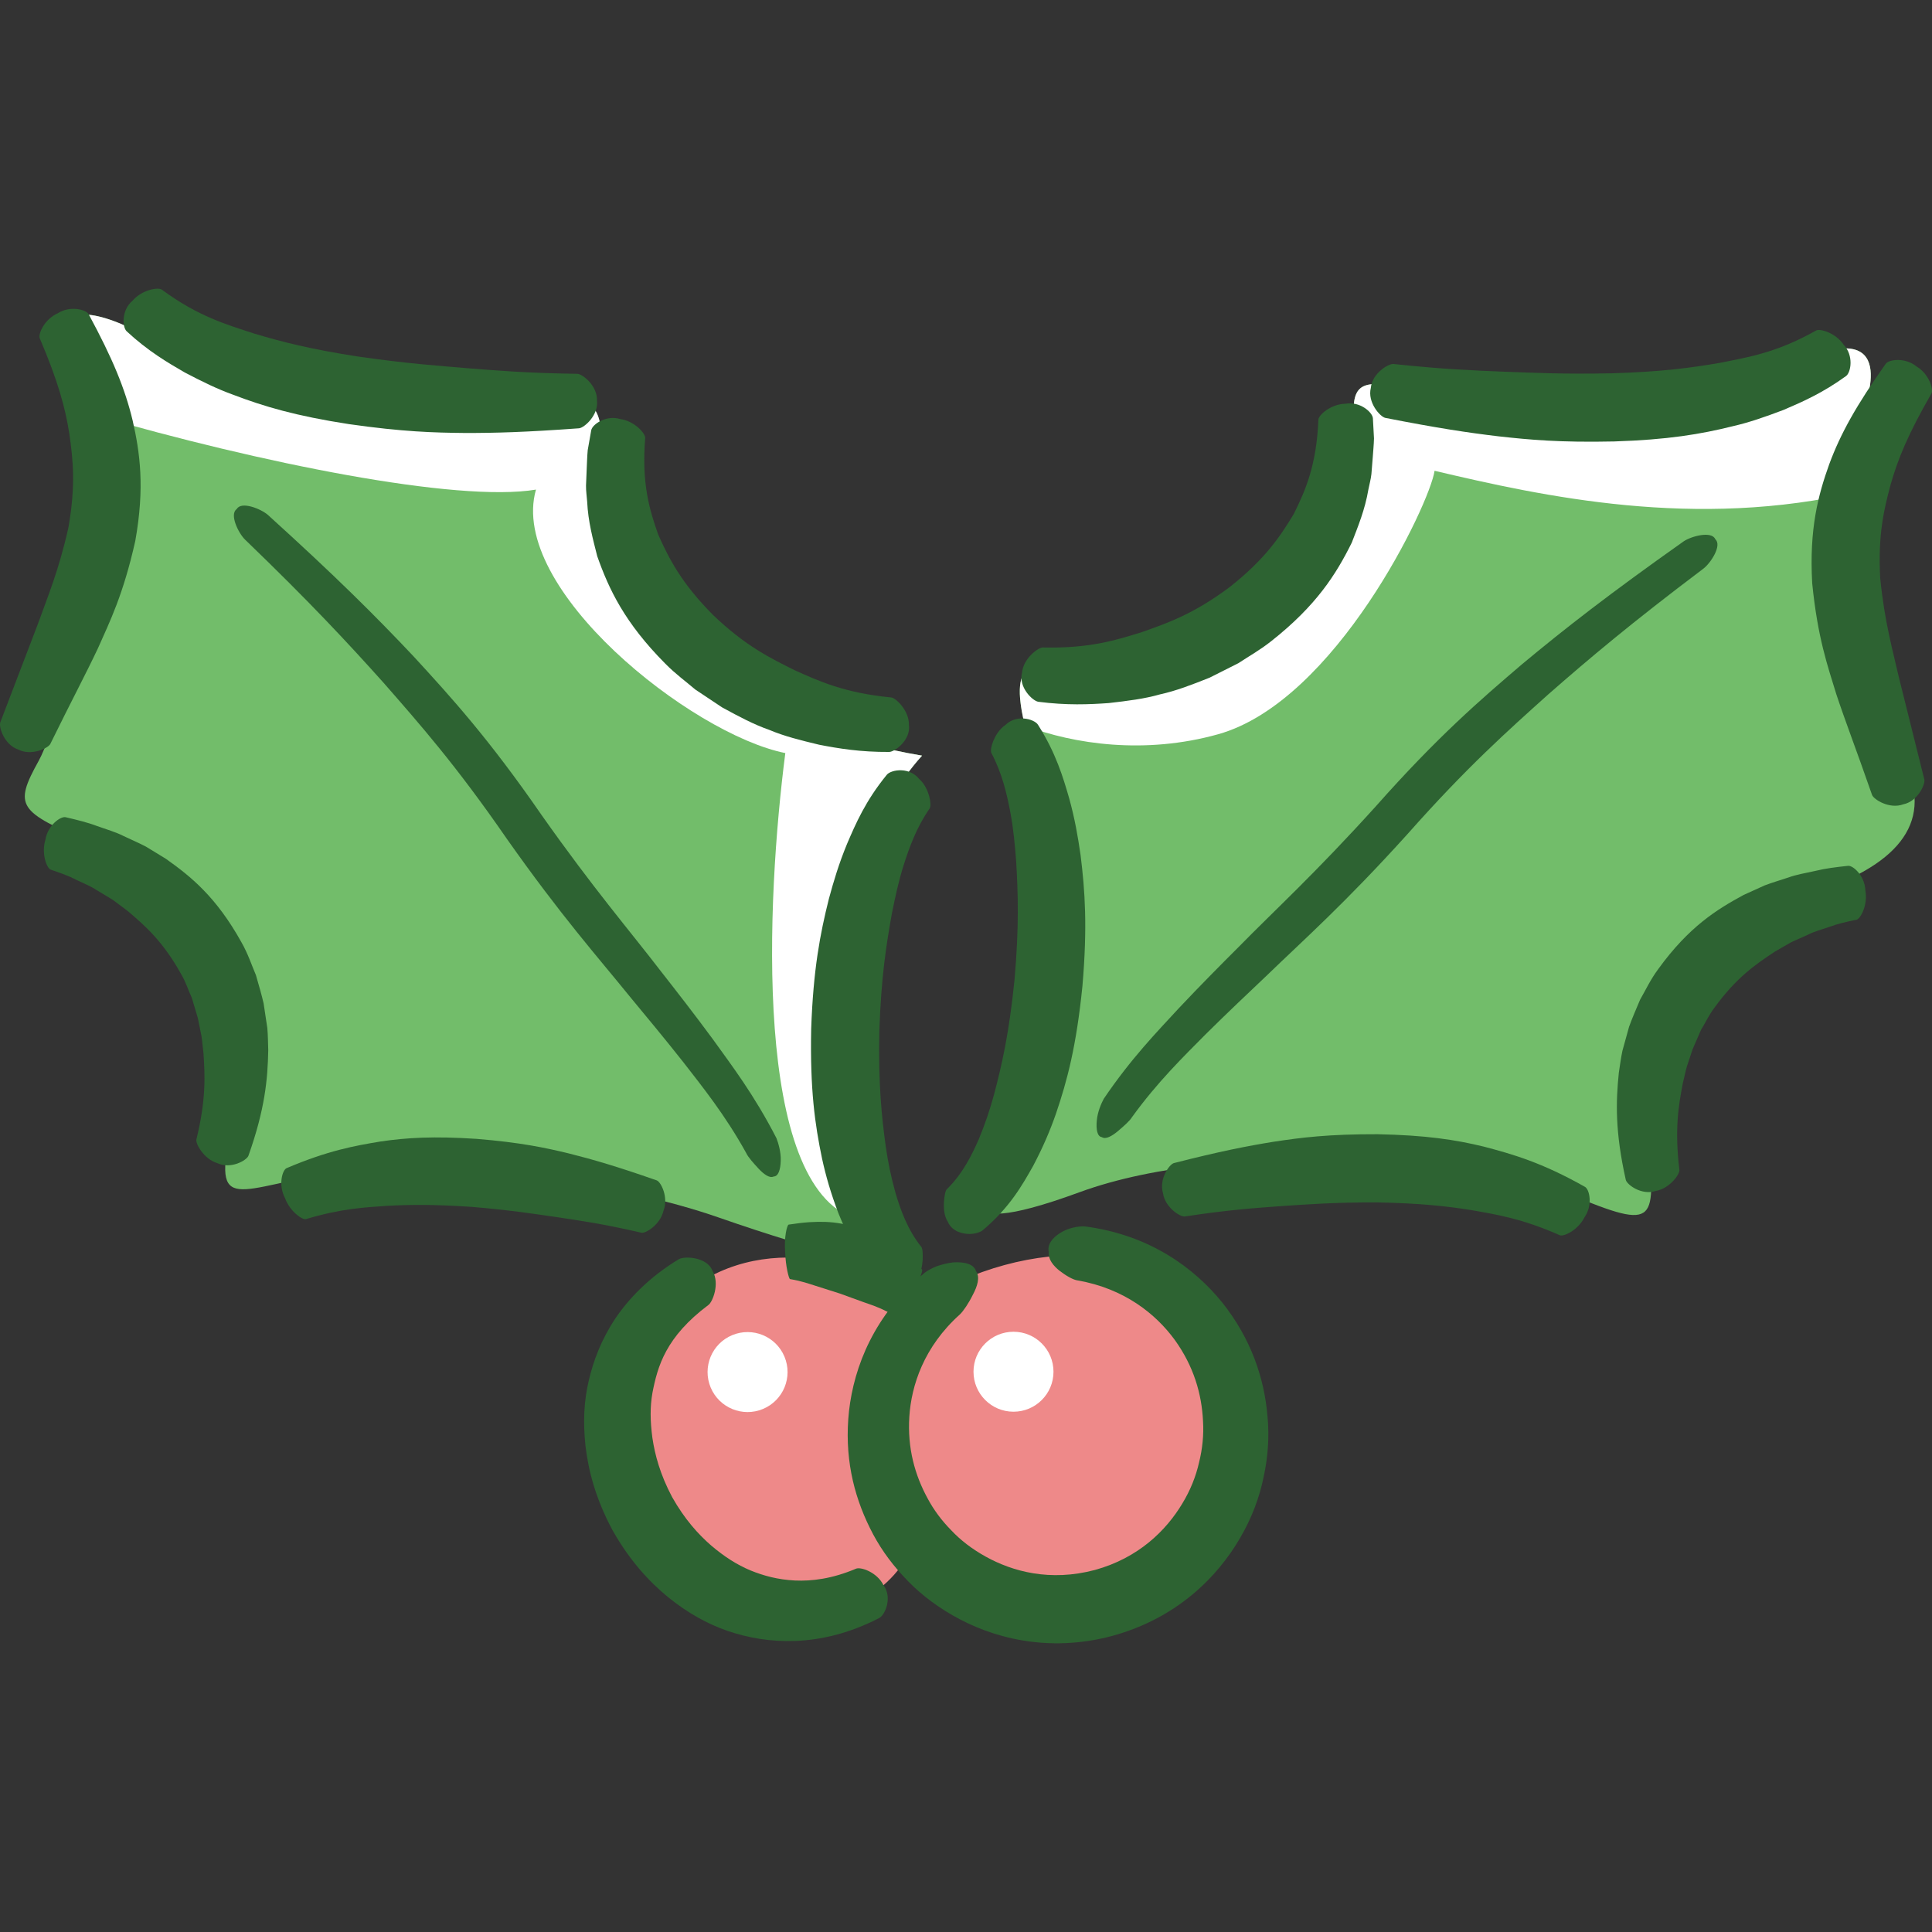 <?xml version="1.0" encoding="iso-8859-1"?>
<!-- Generator: Adobe Illustrator 22.1.0, SVG Export Plug-In . SVG Version: 6.00 Build 0)  -->
<svg version="1.1" id="_x31_1" xmlns="http://www.w3.org/2000/svg" xmlns:xlink="http://www.w3.org/1999/xlink" x="0px" y="0px"
	 viewBox="0 0 512 512" style="enable-background:new 0 0 512 512;" xml:space="preserve">
<rect x="0" y="0" width="512" height="512" fill="#333333" stroke="none"/>
<g>
	<path style="fill:#72BD6A;" d="M18.341,84.552c17.486,32.29-1.349,104.939-8.075,117.049c-6.725,12.105-5.38,13.45,13.455,21.525
		c18.835,8.07,43.05,51.12,37.67,75.34c-5.38,24.215,1.345,16.141,28.25,12.105c26.91-4.035,73.995,2.69,100.904,12.11
		c26.905,9.415,45.74,13.455,45.74,13.455s-30.945-92.83,8.07-135.884c-40.36-6.725-94.175-32.285-84.755-84.755
		c-1.345-9.42-2.69-10.765-20.18-8.07c-17.49,2.69-76.685-4.04-96.865-16.145C22.376,79.172,18.341,84.552,18.341,84.552z"/>
	<path style="fill:#72BD6A;" d="M279.336,178.727c37.67-4.035,53.815-12.105,64.579-28.25c10.76-16.145,14.796-33.635,14.796-41.705
		c0-8.075,4.039-8.075,16.145-5.384c12.11,2.69,83.414-1.345,106.285-9.415c22.87-8.075,12.11,16.145,12.11,16.145
		s-4.04,68.61,8.07,86.1c12.11,17.49,5.38,29.6-13.455,37.67c-18.835,8.075-52.465,40.36-51.12,64.58
		c1.345,24.215,4.035,28.25-18.835,18.835c-22.874-9.42-91.485-16.145-131.845-1.345c-40.36,14.796-21.525-4.039-21.525-4.039
		s20.18-79.375,9.415-111.665C263.191,167.967,279.336,178.727,279.336,178.727z"/>
	<path style="fill:#EE8989;" d="M267.231,423.582c-21.981-3.575-25.564-13.451-25.564-13.451s-9.415,24.215-43.05,16.141
		c-33.635-8.07-40.36-60.54-20.18-80.72c20.18-20.18,51.125-12.11,64.575,0c29.6-18.835,67.27-17.49,79.379,6.725
		C334.496,376.497,325.081,433.002,267.231,423.582z"/>
	<path style="fill:#FFFFFF;" d="M159.601,115.497c-1.345-9.42-2.69-10.765-20.18-8.07c-17.49,2.69-76.685-4.04-96.865-16.145
		c-20.18-12.11-24.215-6.729-24.215-6.729c3.756,6.94,5.831,15.75,6.712,25.418c43.433,12.608,96.006,23.278,116.985,19.78
		c-7.482,26.183,41.142,64.833,66.079,69.822c-4.989,38.65-8.728,114.703,18.702,123.431c0.834-4.993,1.646-9.927,2.441-14.796
		c-6.055-30.88-10.288-79.942,15.096-107.956C203.996,193.527,150.182,167.967,159.601,115.497z"/>
	<path style="fill:#FFFFFF;" d="M481.141,93.972c-22.87,8.07-94.175,12.105-106.285,9.415c-12.105-2.69-16.141-2.69-16.141,5.384
		c0,8.07-4.039,25.56-14.8,41.705c-10.765,16.145-26.91,24.215-64.579,28.25c0,0-13.27-8.844-7.722,13.575
		c13.017,4.946,31.869,7.696,51.206,2.282c31.172-8.728,56.105-61.09,57.356-69.818c28.616,6.734,69.173,15.711,112.456,5.505
		c0.125-11.71,0.619-20.154,0.619-20.154S504.011,85.897,481.141,93.972z"/>
	<path style="fill:#FFFFFF;" d="M279.186,363.523c0,5.853-4.744,10.597-10.597,10.597s-10.601-4.744-10.601-10.597
		c0-5.853,4.749-10.597,10.601-10.597S279.186,357.67,279.186,363.523z"/>
	
		<ellipse transform="matrix(0.923 -0.385 0.385 0.923 -124.73 104.366)" style="fill:#FFFFFF;" cx="198.144" cy="363.523" rx="10.597" ry="10.597"/>
	<path style="fill:#2D6332;" d="M0.073,191.443c4.714-12.342,7.404-19.376,10.081-26.385c2.437-6.863,5.367-13.635,7.963-25.178
		c1.99-11.259,1.242-17.993,0.262-24.907c-1.07-6.893-2.991-13.936-7.847-25.333c-0.451-1.164,1.259-5.084,4.8-6.631
		c3.283-2.084,7.443-0.971,8.152,0.241c6.424,11.886,9.665,19.802,11.68,28.242c1.899,8.354,3.249,17.589,0.683,31.882
		c-3.206,14.306-6.743,21.319-9.871,28.384c-3.279,6.962-6.867,13.622-12.643,25.401c-0.61,1.152-5.054,3.244-8.5,1.474
		C1.152,197.408-0.365,192.715,0.073,191.443z"/>
	<path style="fill:#2D6332;" d="M52.04,302.008c2.63-10.79,2.269-17,1.882-22.93c-0.198-1.478-0.292-2.965-0.524-4.491
		c-0.305-1.508-0.619-3.081-0.967-4.787c-0.49-1.655-1.023-3.434-1.611-5.415c-0.885-1.848-1.53-4.044-2.806-6.218
		c-4.787-8.629-9.445-12.724-14.108-16.691c-1.246-0.937-2.488-1.869-3.786-2.845c-1.367-0.898-2.871-1.728-4.443-2.703
		c-1.534-1.048-3.425-1.775-5.415-2.746c-1.964-1.031-4.271-1.848-6.858-2.729c-1.006-0.404-2.501-4.233-1.367-7.924
		c0.61-3.842,4.018-6.24,5.333-5.965c3.107,0.722,5.917,1.41,8.431,2.372c2.527,0.898,4.886,1.564,6.957,2.626
		c2.093,0.984,4.078,1.839,5.926,2.806c1.796,1.096,3.524,2.149,5.247,3.201c6.553,4.641,13.343,10.047,20.068,22.165
		c1.745,3.064,2.712,6.081,3.829,8.693c0.778,2.729,1.513,5.187,2.033,7.482c0.352,2.321,0.675,4.452,0.98,6.497
		c0.185,2.041,0.18,3.996,0.249,5.943c-0.15,7.722-0.868,15.578-5.256,27.949c-0.511,1.255-4.684,3.605-8.212,1.96
		C53.931,307.13,51.817,303.052,52.04,302.008z"/>
	<path style="fill:#2D6332;" d="M170.018,326.691c-10.541-2.437-16.6-3.253-22.604-4.16c-5.999-0.855-11.981-1.822-22.432-2.699
		c-10.21-0.679-16.317-0.593-22.359-0.275c-6.003,0.421-12.131,0.692-21.559,3.524c-0.937,0.245-4.216-1.99-5.552-5.612
		c-1.805-3.442-0.709-7.348,0.421-7.89c10.937-4.654,18.019-5.935,24.959-7.078c6.979-1.018,14.031-1.44,25.44-0.688
		c11.628,0.958,18.061,2.325,24.413,3.859c6.33,1.59,12.608,3.395,23.334,7.155c1.066,0.426,3.146,4.435,1.753,8.053
		C174.921,324.641,171.071,326.893,170.018,326.691z"/>
	<path style="fill:#2D6332;" d="M153.452,113.503c-14.117,1.027-22.234,1.259-30.356,1.238c-8.122-0.082-16.278-0.292-30.627-2.346
		c-14.035-2.161-22.492-4.658-30.73-7.804c-4.134-1.487-8.178-3.468-12.784-5.887c-4.538-2.617-9.764-5.685-15.406-10.928
		c-1.169-1.143-1.384-5.629,1.616-8.13c2.518-2.914,6.781-3.563,7.722-2.892c9.656,7.142,17.292,9.291,24.477,11.646
		c7.331,2.192,14.856,4.147,27.79,6.124c13.253,1.891,20.975,2.389,28.667,3.051c7.709,0.606,15.453,1.289,29.2,1.491
		c1.367,0.06,5.329,3.184,5.182,7.056C158.682,109.971,154.87,113.353,153.452,113.503z"/>
	<path style="fill:#2D6332;" d="M235.663,199.273c-7.619,0.056-13.519-0.928-18.564-1.908c-4.98-1.195-9.218-2.243-13.214-3.928
		c-4.108-1.435-7.963-3.485-12.518-5.973c-2.17-1.444-4.508-3.004-7.112-4.736c-2.385-2.05-5.2-4.065-7.937-6.846
		c-10.786-10.846-14.95-19.72-18.044-28.482c-1.143-4.555-2.415-9.072-2.673-14.503c-0.094-1.349-0.318-2.737-0.301-4.186
		c0.056-1.444,0.12-2.948,0.185-4.525c0.086-1.569,0.107-3.214,0.271-4.916c0.297-1.676,0.606-3.434,0.933-5.286
		c0.322-1.551,3.966-4.082,7.696-2.926c3.816,0.533,6.656,3.812,6.601,5.002c-0.984,12.127,1.147,19.084,3.464,25.655
		c2.875,6.381,6.094,12.767,14.46,21.207c8.792,8.431,15.414,11.555,21.675,14.692c6.399,2.862,13.12,6.016,25.625,7.224
		c1.182,0.129,4.779,3.477,4.667,7.331C241.387,196.037,237.245,199.208,235.663,199.273z"/>
	<path style="fill:#2D6332;" d="M233.506,340.189c-6.536-6.983-9.106-13.365-11.306-18.646c-2.041-5.35-3.343-9.905-4.34-14.469
		c-1.908-9.127-3.21-18.345-2.888-34.421c0.55-15.728,2.359-25.152,4.693-34.468c1.263-4.65,2.634-9.278,4.822-14.576
		c2.26-5.268,4.856-11.353,10.524-18.285c0.554-0.701,2.179-1.276,3.915-1.186c1.723,0.069,3.472,0.803,4.688,2.329
		c1.448,1.272,2.213,3.068,2.634,4.542c0.4,1.465,0.438,2.673,0.125,3.236c-3.489,4.998-5.376,10.305-6.837,14.839
		c-1.457,4.598-2.321,8.771-3.159,12.926c-1.508,8.358-2.858,16.901-3.339,31.147c-0.284,14.555,0.619,22.767,1.71,30.756
		c0.58,4.001,1.358,7.924,2.617,12.393c1.311,4.358,3.137,9.566,6.777,14.112c0.374,0.404,0.434,1.874,0.378,3.404
		c-0.112,1.59-0.421,3.635-1.641,5.127c-0.954,1.702-2.793,2.518-4.8,2.578C236.02,341.646,234.241,340.838,233.506,340.189z"/>
	<path style="fill:#2D6332;" d="M197.787,305.626c-5.625-10.189-11.744-17.739-16.768-24.224
		c-5.118-6.476-9.596-11.839-14.056-17.236c-8.831-10.898-18.173-21.336-32.676-41.911c-13.498-19.561-23.063-30.352-32.556-41.219
		C92.1,170.287,82.242,159.673,64.937,143c-1.753-1.706-4.211-6.717-2.196-8.1c1.203-2.144,6.407-0.065,8.272,1.573
		c17.988,16.295,28.426,26.699,38.542,37.425c9.961,10.833,19.991,21.852,33.94,42.053c13.945,19.772,23.197,30.446,31.735,41.559
		c4.332,5.535,8.663,11.091,13.67,17.881c4.929,6.871,10.889,14.615,16.863,26.231c0.49,1.259,1.225,3.666,1.139,5.999
		c-0.069,2.329-0.627,4.147-1.878,4.164c-1.07,0.546-2.634-0.64-3.949-2.028C199.781,308.355,198.234,306.64,197.787,305.626z"/>
	<path style="fill:#2D6332;" d="M496.117,210.673c-4.31-12.389-7.073-19.437-9.488-26.742c-2.252-7.391-4.92-14.778-6.377-29.363
		c-0.825-14.503,1.629-23.506,4.521-31.568c3.017-8.135,7.189-15.608,14.997-26.63c0.847-1.117,5.114-1.719,8.118,0.743
		c3.335,1.964,4.559,6.059,3.971,7.159c-6.192,10.726-8.947,17.49-10.842,24.207c-1.805,6.742-3.361,13.334-2.742,24.752
		c1.186,11.774,3.279,18.848,4.873,25.956c1.814,7.279,3.631,14.585,6.828,27.408c0.275,1.315-1.796,5.793-5.595,6.562
		C500.745,214.502,496.585,211.889,496.117,210.673z"/>
	<path style="fill:#2D6332;" d="M430.854,312.691c-2.866-12.81-2.634-20.696-1.852-28.375c0.301-1.925,0.533-3.868,0.963-5.874
		c0.55-1.994,1.126-4.074,1.753-6.33c0.795-2.217,1.822-4.568,2.922-7.181c1.422-2.462,2.746-5.342,4.852-8.169
		c8.13-11.22,15.526-15.767,22.586-19.591c1.839-0.834,3.683-1.667,5.599-2.54c1.951-0.739,4.022-1.349,6.218-2.071
		c2.187-0.808,4.607-1.182,7.224-1.77c2.613-0.653,5.483-1.001,8.659-1.341c1.336-0.112,4.431,2.677,4.572,6.566
		c0.683,3.799-1.268,7.421-2.312,7.701c-2.673,0.563-5.062,1.096-7.138,1.882c-2.089,0.726-4.057,1.22-5.703,2.076
		c-1.68,0.778-3.275,1.422-4.74,2.149c-1.405,0.808-2.75,1.586-4.1,2.364c-5.109,3.378-10.223,6.88-16.02,14.873
		c-1.525,2.003-2.428,4.104-3.532,5.831c-0.825,1.895-1.564,3.601-2.252,5.182c-0.55,1.655-1.053,3.176-1.539,4.633
		c-0.412,1.487-0.683,2.957-1.057,4.396c-1.1,5.84-2.209,11.959-0.898,22.99c0.099,1.061-2.497,4.856-6.296,5.535
		C435.065,316.837,431.207,314.001,430.854,312.691z"/>
	<path style="fill:#2D6332;" d="M311.076,308.234c12.252-3.124,19.385-4.517,26.562-5.677c7.189-1.091,14.456-2.015,27.451-1.977
		c12.737,0.262,20.528,1.435,28.16,3.292c7.572,1.998,15.315,4.164,26.828,10.683c1.182,0.735,2.058,4.869-0.181,8.057
		c-1.74,3.442-5.5,5.152-6.51,4.744c-10.099-4.465-16.897-5.509-23.532-6.678c-6.691-1.057-13.498-1.801-24.967-2.033
		c-11.753-0.017-18.526,0.541-25.302,0.984c-6.781,0.503-13.614,0.932-25.612,2.75c-1.195,0.142-5.2-2.346-5.767-6.175
		C307.097,312.489,309.851,308.595,311.076,308.234z"/>
	<path style="fill:#2D6332;" d="M369.27,96.46c13.674,1.452,21.443,1.71,29.166,2.037c7.718,0.271,15.44,0.705,28.831,0.43
		c13.072-0.408,20.782-1.44,28.323-2.733c7.417-1.474,15.255-2.686,25.702-8.612c1.014-0.554,5.165,0.606,7.318,3.799
		c2.677,2.849,1.921,7.275,0.623,8.264c-6.231,4.529-11.787,6.944-16.609,8.998c-4.865,1.843-9.119,3.326-13.399,4.302
		c-8.56,2.131-17.254,3.588-31.452,4.044c-14.49,0.314-22.612-0.464-30.687-1.362c-8.062-0.958-16.093-2.161-29.982-4.886
		c-1.388-0.322-4.766-4.134-3.829-7.898C363.598,98.978,367.908,96.353,369.27,96.46z"/>
	<path style="fill:#2D6332;" d="M276.354,171.585c12.561,0.305,19.613-2.016,26.308-4.083c6.596-2.359,13.545-4.667,23.287-11.977
		c9.325-7.37,13.291-13.322,16.91-19.308c3.094-6.244,6.046-12.896,6.532-25.053c0.086-1.19,3.3-4.1,7.155-4.168
		c3.842-0.701,7.155,2.252,7.284,3.833c0.103,1.874,0.202,3.657,0.292,5.359c-0.043,1.71-0.219,3.348-0.322,4.912
		c-0.125,1.573-0.245,3.073-0.361,4.517c-0.159,1.44-0.55,2.789-0.804,4.117c-0.911,5.359-2.716,9.69-4.405,14.078
		c-4.125,8.324-9.329,16.631-21.34,26.102c-3.051,2.428-6.094,4.091-8.706,5.836c-2.793,1.405-5.303,2.673-7.632,3.842
		c-4.822,1.921-8.895,3.494-13.145,4.426c-4.168,1.19-8.504,1.719-13.592,2.303c-5.127,0.365-11.1,0.632-18.659-0.344
		c-1.564-0.254-5.29-3.898-4.314-7.679C271.193,174.456,275.164,171.568,276.354,171.585z"/>
	<path style="fill:#2D6332;" d="M250.936,315.144c4.164-4.074,6.605-9.024,8.431-13.193c1.783-4.284,3.03-8.087,4.087-11.985
		c2.05-7.799,3.932-15.844,5.406-30.326c1.238-14.202,0.928-22.844,0.438-31.323c-0.331-4.224-0.683-8.47-1.577-13.21
		c-0.902-4.68-2.136-10.176-4.998-15.556c-0.245-0.597-0.06-1.788,0.511-3.197c0.597-1.414,1.573-3.103,3.163-4.19
		c1.392-1.371,3.219-1.886,4.938-1.749c1.732,0.12,3.275,0.885,3.739,1.65c4.792,7.559,6.639,13.915,8.247,19.415
		c1.534,5.526,2.338,10.288,3.03,15.053c1.195,9.531,1.852,19.106,0.503,34.782c-1.616,16.003-4.018,24.993-7.013,33.824
		c-1.538,4.409-3.378,8.775-6.051,13.842c-2.823,4.976-6.141,11.001-13.472,17.146c-0.803,0.554-2.669,1.143-4.701,0.778
		c-1.985-0.305-3.713-1.336-4.452-3.141c-1.031-1.624-1.091-3.696-1.01-5.286C250.278,316.953,250.519,315.505,250.936,315.144z"/>
	<path style="fill:#2D6332;" d="M292.508,291.187c7.327-10.816,14.177-17.782,19.901-24.009
		c5.788-6.141,10.756-11.134,15.724-16.102c9.811-10.004,20.283-19.484,36.51-37.434c16.282-18.375,27.567-28.104,38.762-37.657
		c11.336-9.428,22.947-18.5,42.771-32.513c2.05-1.397,7.469-2.832,8.401-0.563c1.835,1.62-1.208,6.296-3.154,7.782
		c-19.187,14.465-30.253,23.811-41.112,33.321c-10.73,9.647-21.529,19.205-37.283,37c-16.875,18.672-27.408,27.911-37.49,37.666
		c-5.079,4.822-10.167,9.609-16.033,15.419c-5.763,5.827-12.75,12.587-19.561,22.023c-0.567,0.954-2.308,2.467-3.764,3.704
		c-1.47,1.22-3.167,2.205-4.164,1.538c-1.238-0.168-1.573-2.041-1.358-4.362C290.849,294.676,291.867,292.377,292.508,291.187z"/>
	<path style="fill:#2D6332;" d="M187.744,345.823c-11.315,8.47-13.481,16.244-14.847,23.334c-0.636,3.635-0.606,7.434-0.004,11.895
		c0.658,4.448,2.033,9.677,5.238,15.707c3.283,5.823,6.906,9.841,10.365,12.84c3.494,2.969,6.82,5.079,10.365,6.57
		c3.554,1.444,7.284,2.449,11.792,2.681c4.491,0.198,9.828-0.43,16.205-3.133c1.233-0.533,5.565,0.907,7.271,4.366
		c2.355,3.124,0.572,7.722-1.087,8.685c-8.023,4.164-15.608,5.844-22.277,6.098c-6.699,0.232-12.527-0.825-17.997-2.673
		c-5.47-1.908-10.55-4.77-15.694-8.904c-5.097-4.181-10.245-9.763-14.791-17.847c-4.469-8.35-6.339-15.719-7.108-22.144
		c-0.7-6.45-0.425-12.049,0.864-17.468c1.276-5.397,3.292-10.709,6.906-16.244c3.683-5.445,9.029-11.087,16.961-15.896
		c1.706-0.907,7.632-0.516,8.947,3.171C190.812,340.193,188.831,345.075,187.744,345.823z"/>
	<path style="fill:#2D6332;" d="M235.362,347.735c-2.935-1.53-4.748-2.015-6.454-2.634c-1.727-0.627-3.382-1.229-6.304-2.29
		c-2.901-0.92-4.645-1.474-6.463-2.054c-1.796-0.554-3.605-1.246-6.785-1.788c-0.305-0.095-1.156-3.33-1.285-7.189
		c-0.301-3.859,0.473-7.133,0.937-7.25c4.34-0.675,7.065-0.795,9.759-0.713c2.694,0.112,5.402,0.503,9.652,1.886
		c4.306,1.508,6.588,2.819,8.702,4.306c2.097,1.521,4.113,3.193,7.22,6.411c0.301,0.374-0.834,3.635-3.416,6.515
		C238.469,345.922,235.663,347.842,235.362,347.735z"/>
	<path style="fill:#2D6332;" d="M254.399,348.319c-9.566,8.577-12.87,18.809-13.416,27.081c-0.542,8.41,1.495,15.535,4.804,21.62
		c1.633,3.081,3.726,5.905,6.278,8.496c2.484,2.656,5.548,5.002,9.149,7c7.112,3.941,17.052,6.7,28.942,3.541
		c11.568-3.184,18.874-10.46,23.145-17.563c2.187-3.588,3.635-7.275,4.465-10.941c0.902-3.648,1.268-7.288,1.048-10.915
		c-0.335-7.241-2.484-14.611-7.503-21.568c-5.002-6.846-13.347-13.588-25.711-15.741c-1.246-0.159-3.12-1.276-4.783-2.544
		c-1.642-1.302-3.116-3.077-2.884-5.006c-0.447-1.929,0.92-3.717,3.034-5.036c2.088-1.349,4.873-1.848,6.601-1.723
		c16.961,2.209,28.929,10.937,36.415,20.257c7.529,9.506,11.083,19.858,11.938,30.244c0.473,5.221,0.129,10.537-1.044,15.887
		c-1.091,5.367-3.094,10.79-6.184,16.085c-6.042,10.455-16.811,21.315-33.824,26.011c-8.612,2.333-16.794,2.428-23.936,1.22
		c-7.163-1.216-13.313-3.678-18.53-6.674c-5.221-3.004-9.587-6.536-13.133-10.477c-3.605-3.876-6.51-8.087-8.728-12.621
		c-4.461-9.011-6.833-19.2-5.539-31.061c1.332-11.654,6.631-25.543,20.116-36.647c0.692-0.52,1.801-1.147,3.111-1.672
		c1.349-0.464,2.879-0.846,4.319-1.023c3.004-0.206,5.552,0.425,6.106,2.32c1.152,1.569,0.331,4.069-0.821,6.218
		C256.724,345.358,255.315,347.434,254.399,348.319z"/>
</g>
</svg>
